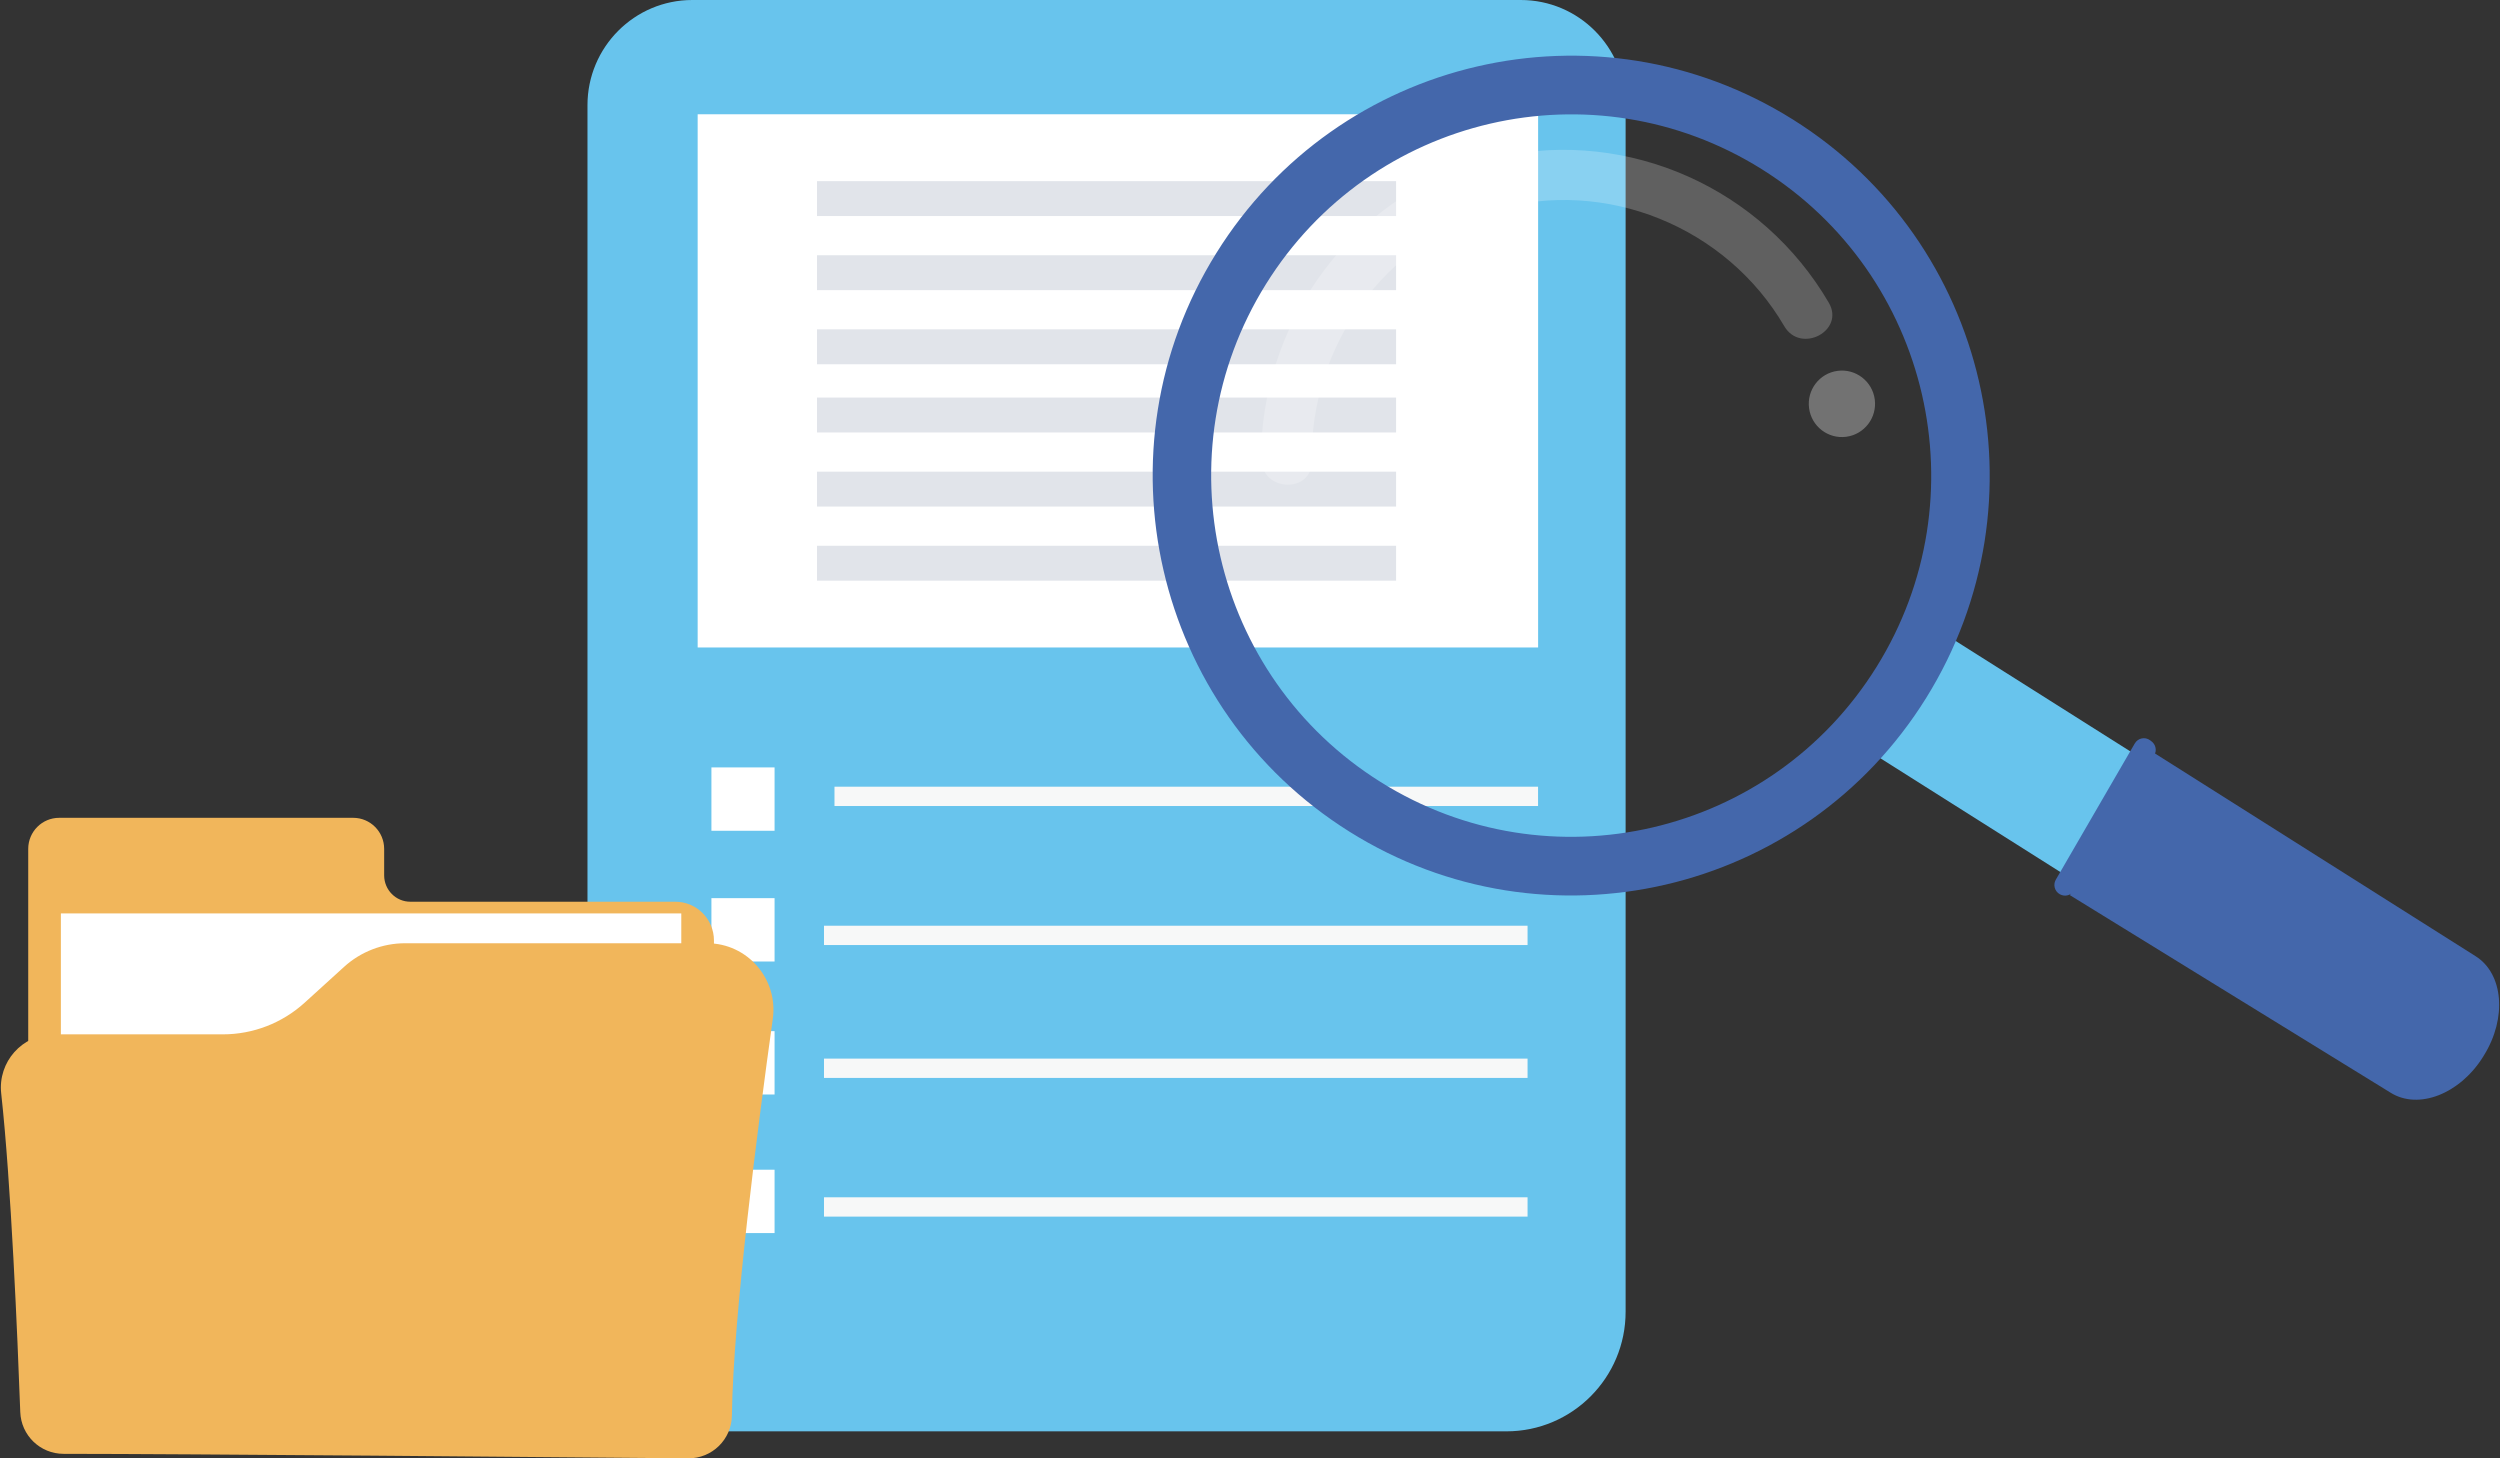 <svg width="204" height="119" viewBox="0 0 204 119" fill="none" xmlns="http://www.w3.org/2000/svg">
<rect x="0" y="0" width="204" height="119" fill="#333333" stroke="none"/>
<g clip-path="url(#clip0_161986_39920)">
<path d="M122.921 116.798H47.938V8.586C47.938 3.845 51.771 0 56.496 0H124.093C128.818 0 132.65 3.845 132.65 8.586V107.031C132.655 112.423 128.295 116.798 122.921 116.798Z" fill="#68C4ED"/>
<path d="M125.51 9.324H56.929V52.834H125.51V9.324Z" fill="white"/>
<path d="M63.205 62.621H58.052V67.791H63.205V62.621Z" fill="white"/>
<path d="M125.505 64.195H68.094V65.771H125.505V64.195Z" fill="#F7F8F8"/>
<path d="M63.205 73.289H58.052V78.459H63.205V73.289Z" fill="white"/>
<path d="M124.649 75.539H67.238V77.115H124.649V75.539Z" fill="#F7F8F8"/>
<path d="M63.205 84.141H58.052V89.311H63.205V84.141Z" fill="white"/>
<path d="M124.649 86.383H67.238V87.958H124.649V86.383Z" fill="#F7F8F8"/>
<path d="M63.205 95.449H58.052V100.619H63.205V95.449Z" fill="white"/>
<path d="M124.649 97.699H67.238V99.275H124.649V97.699Z" fill="#F7F8F8"/>
<path d="M113.921 14.781H66.667V17.629H113.921V14.781Z" fill="#E1E4EA"/>
<path d="M113.921 20.828H66.667V23.676H113.921V20.828Z" fill="#E1E4EA"/>
<path d="M113.921 26.875H66.667V29.723H113.921V26.875Z" fill="#E1E4EA"/>
<path d="M113.921 32.441H66.667V35.289H113.921V32.441Z" fill="#E1E4EA"/>
<path d="M113.921 38.488H66.667V41.336H113.921V38.488Z" fill="#E1E4EA"/>
<path d="M113.921 44.535H66.667V47.383H113.921V44.535Z" fill="#E1E4EA"/>
<path d="M190.945 72.13L184.937 81.786L150.851 60.238L156.858 50.582L190.945 72.13Z" fill="#68C4ED"/>
<path d="M202.691 86.116L202.624 86.227C200.727 89.272 197.346 90.588 195.07 89.162L168.902 73.044L175.779 61.441L202.004 78.022C204.276 79.448 204.583 83.071 202.691 86.116Z" fill="#4467AB"/>
<path d="M146.293 9.747C130.296 -0.275 109.229 4.615 99.245 20.665C89.256 36.715 94.131 57.854 110.127 67.871C126.123 77.889 147.191 73.003 157.175 56.953C167.163 40.903 162.289 19.769 146.293 9.747ZM153.126 54.418C144.535 68.228 126.416 72.429 112.653 63.809C98.89 55.189 94.702 37.009 103.293 23.2C111.885 9.39 130.004 5.189 143.767 13.809C157.525 22.429 161.718 40.614 153.126 54.418Z" fill="#4467AB"/>
<g opacity="0.22">
<path d="M107.039 37.622C106.895 28.226 112.979 19.721 122.017 17.11C131.031 14.508 140.857 18.497 145.596 26.616C146.931 28.905 150.567 26.992 149.232 24.703C143.772 15.361 132.952 10.523 122.397 12.773C111.995 14.994 104.326 23.962 103.072 34.446C102.952 35.458 102.924 36.484 102.938 37.501C102.976 40.147 107.082 40.286 107.039 37.622Z" fill="white"/>
</g>
<path opacity="0.31" d="M150.654 35.641C152.135 35.444 153.176 34.081 152.981 32.596C152.785 31.11 151.426 30.066 149.946 30.262C148.466 30.458 147.424 31.821 147.62 33.307C147.815 34.792 149.174 35.837 150.654 35.641Z" fill="white"/>
<path d="M169.247 72.664L175.788 61.625C176.014 61.245 175.913 60.758 175.562 60.493L175.447 60.406C175.039 60.103 174.453 60.223 174.198 60.666L167.754 71.782C167.514 72.197 167.658 72.732 168.08 72.968L168.095 72.977C168.498 73.199 169.007 73.064 169.247 72.664Z" fill="#4467AB"/>
<path d="M31.347 71.427V69.269C31.347 67.867 30.213 66.734 28.821 66.734H4.829C3.431 66.734 2.303 67.871 2.303 69.269V73.581V80.236V113.507H58.259V76.747C58.259 74.998 56.847 73.581 55.104 73.581H33.493C32.307 73.586 31.347 72.618 31.347 71.427Z" fill="#F1B65B"/>
<path d="M55.593 74.535H4.968V111.251H55.593V74.535Z" fill="white"/>
<path d="M1.654 115.222C1.433 109.146 0.9 96.488 0.098 89.222C-0.185 86.654 1.817 84.403 4.391 84.403H18.188C20.652 84.403 23.029 83.483 24.858 81.821L28.071 78.901C29.435 77.658 31.217 76.969 33.061 76.969H57.706C60.991 76.969 63.512 79.879 63.06 83.141C61.85 91.805 59.828 107.411 59.723 115.506C59.699 117.458 58.105 119.014 56.164 119C45.595 118.903 15.384 118.638 5.188 118.633C3.277 118.633 1.721 117.125 1.654 115.222Z" fill="#F1B65B"/>
</g>
<defs>
<clipPath id="clip0_161986_39920">
<rect width="203.861" height="119" fill="white" transform="translate(0.069)"/>
</clipPath>
</defs>
</svg>
